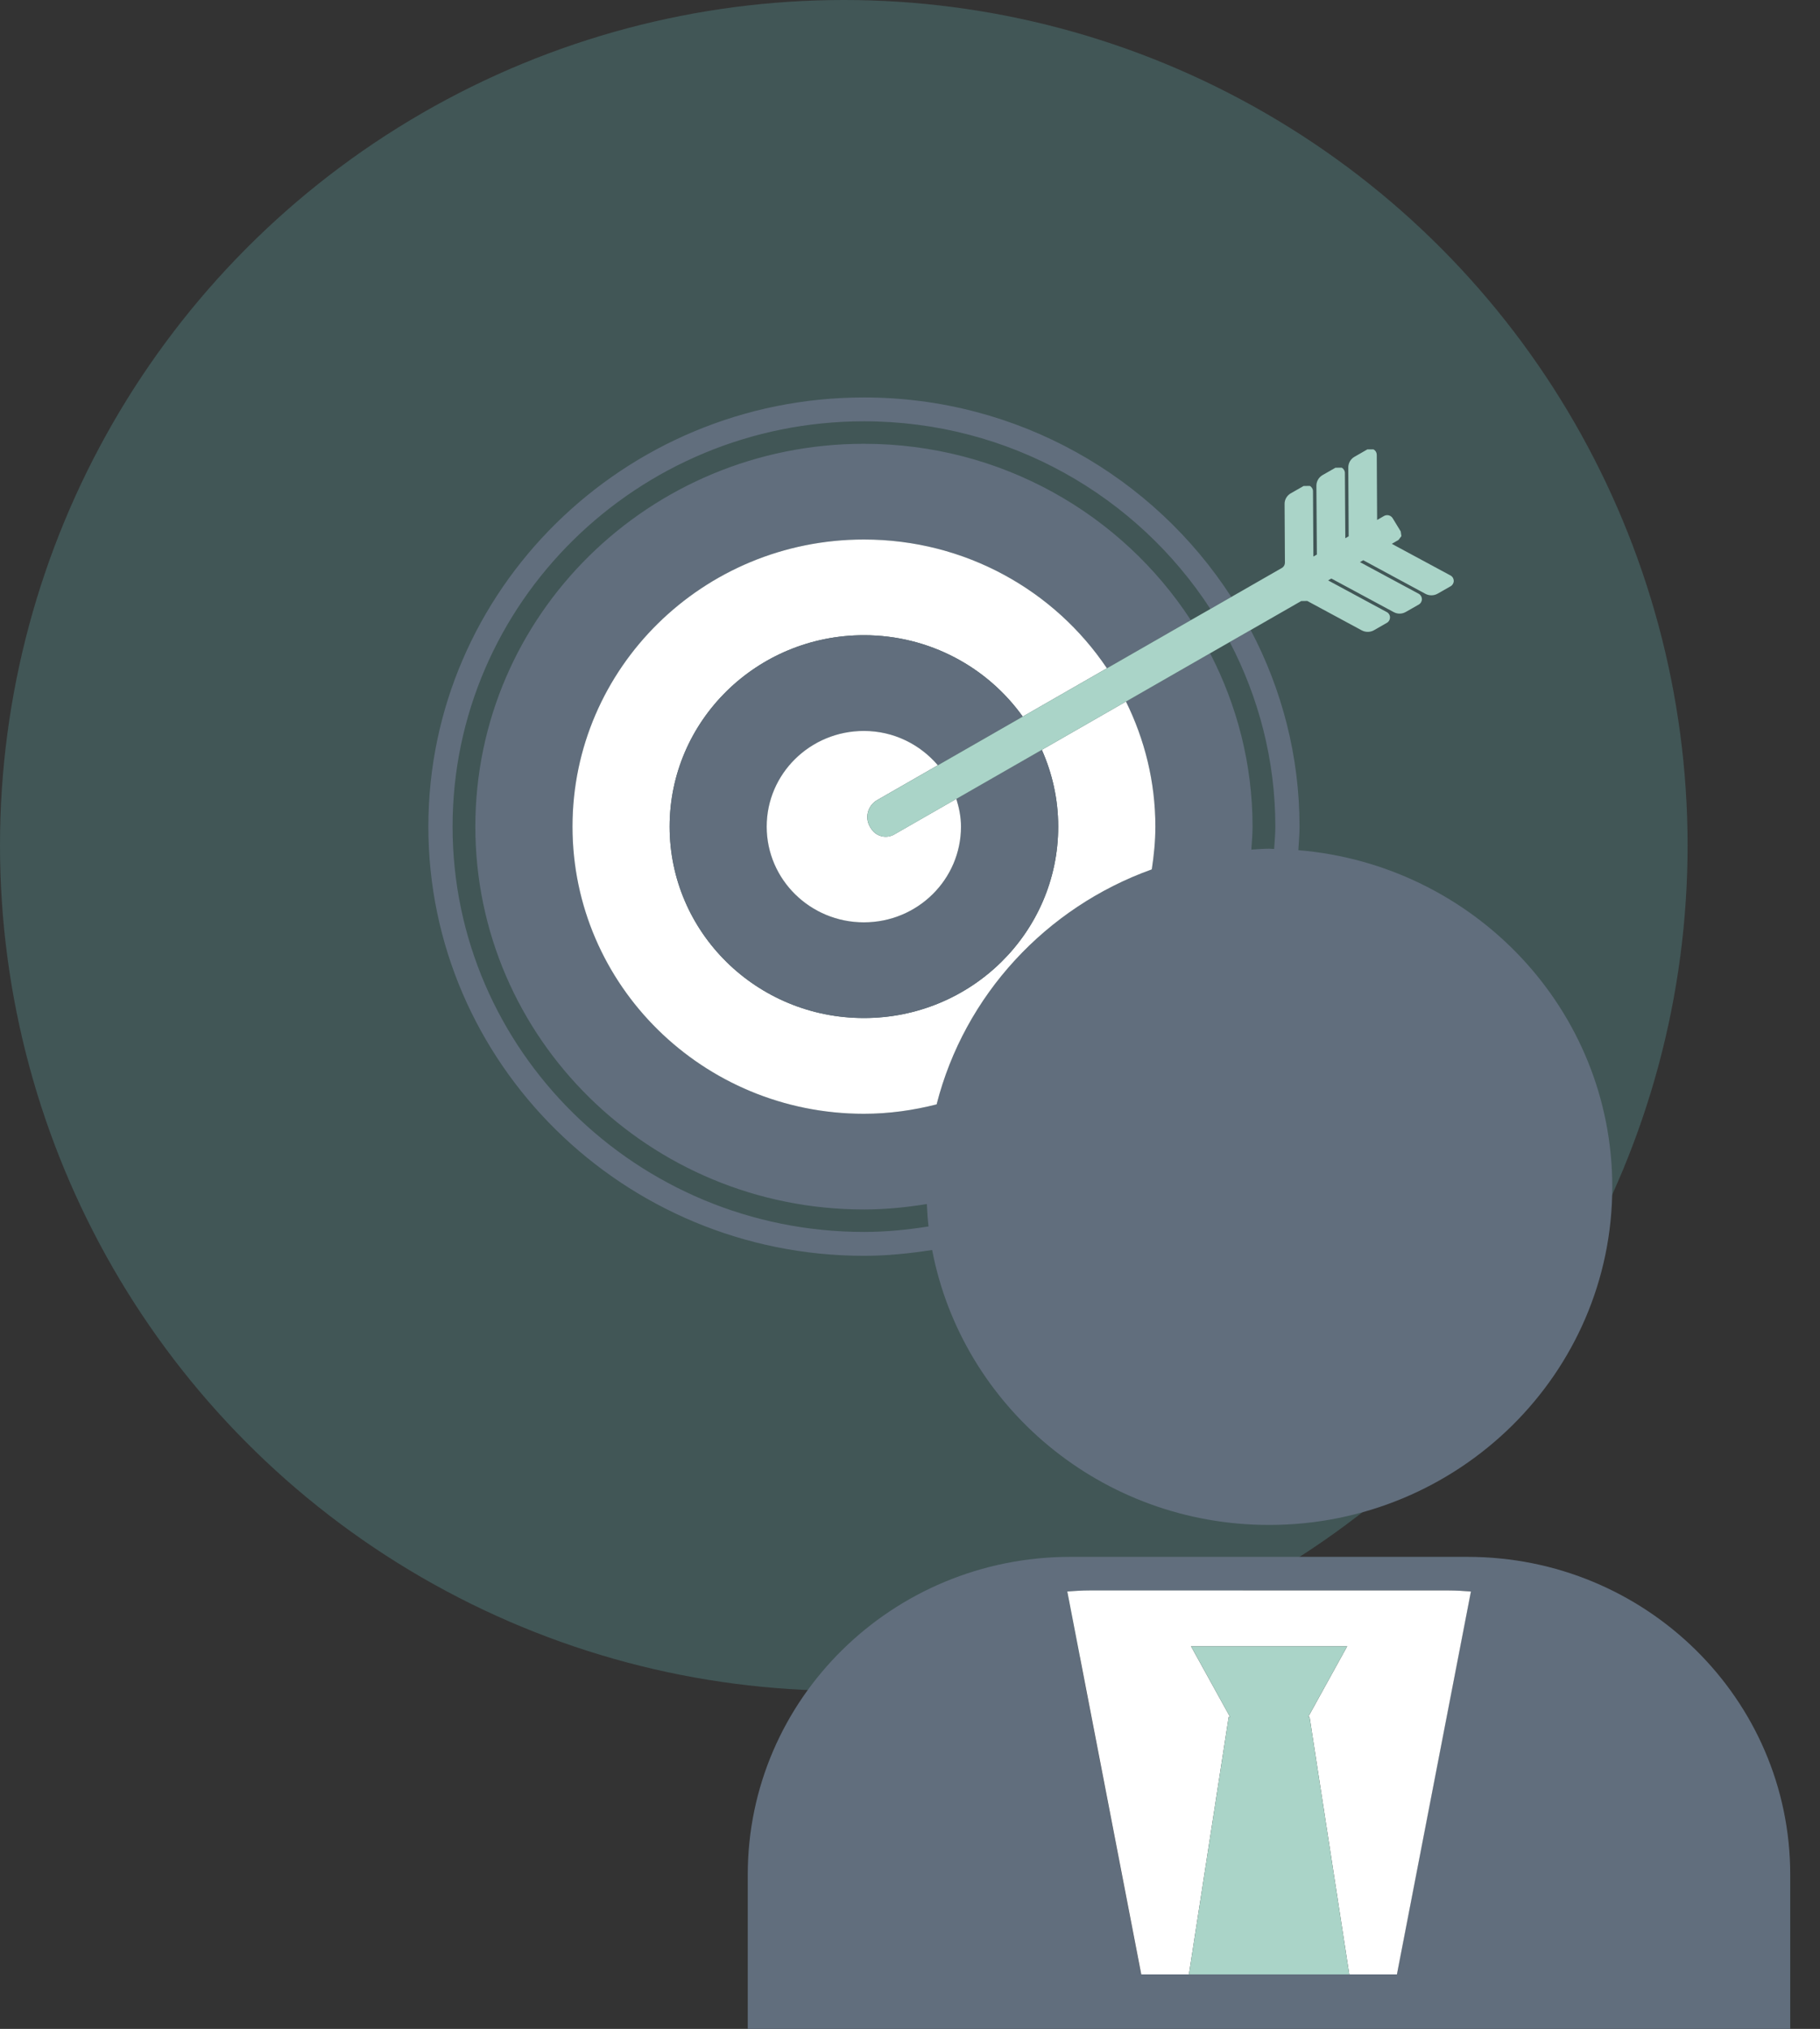 <svg width="61" height="68" viewBox="0 0 61 68" fill="none" xmlns="http://www.w3.org/2000/svg">
<rect x="0" y="0" width="61" height="68" fill="#333333" stroke="none"/>
<ellipse opacity="0.2" cx="28.281" cy="28.334" rx="28.281" ry="28.334" fill="#7CE3E2"/>
<path d="M15.169 27.705C15.169 20.214 21.354 14.12 28.957 14.12C33.833 14.12 38.117 16.633 40.568 20.41L41.269 20.008C38.676 15.996 34.132 13.321 28.957 13.321C20.907 13.321 14.357 19.774 14.357 27.705C14.357 35.636 20.907 42.089 28.957 42.089C29.736 42.089 30.496 42.01 31.242 41.894C32.249 47.14 36.917 51.109 42.535 51.109C48.888 51.109 54.038 46.037 54.038 39.779C54.038 33.846 49.407 28.984 43.516 28.494C43.531 28.231 43.556 27.971 43.556 27.705C43.556 25.329 42.959 23.092 41.918 21.116L41.217 21.517C42.187 23.377 42.745 25.476 42.745 27.705C42.745 27.958 42.719 28.205 42.705 28.453C42.648 28.453 42.593 28.444 42.535 28.444C42.333 28.444 42.138 28.465 41.941 28.474C41.956 28.219 41.981 27.966 41.981 27.705C41.981 25.611 41.461 23.642 40.558 21.895L37.739 23.513C38.364 24.782 38.725 26.2 38.725 27.705C38.725 28.194 38.676 28.67 38.605 29.139C35.053 30.414 32.325 33.358 31.393 37.015C30.614 37.212 29.8 37.329 28.957 37.329C23.561 37.329 19.188 33.02 19.188 27.705C19.188 22.391 23.561 18.082 28.957 18.082C32.36 18.082 35.353 19.797 37.101 22.398L39.913 20.785C37.597 17.233 33.56 14.874 28.957 14.874C21.765 14.874 15.932 20.619 15.932 27.705C15.932 34.792 21.765 40.536 28.957 40.536C29.677 40.536 30.376 40.465 31.064 40.354C31.077 40.606 31.091 40.858 31.121 41.105C30.413 41.217 29.694 41.289 28.957 41.289C21.354 41.289 15.169 35.196 15.169 27.705Z" fill="#616E7D"/>
<path d="M28.956 21.289C31.157 21.289 33.101 22.369 34.279 24.017L37.1 22.398C35.352 19.797 32.359 18.082 28.956 18.082C23.561 18.082 19.188 22.391 19.188 27.704C19.188 33.02 23.561 37.329 28.956 37.329C29.799 37.329 30.613 37.212 31.392 37.014C32.324 33.358 35.053 30.413 38.604 29.138C38.675 28.67 38.724 28.194 38.724 27.704C38.724 26.199 38.364 24.782 37.738 23.513L34.918 25.131C35.269 25.919 35.468 26.788 35.468 27.704C35.468 31.248 32.553 34.12 28.956 34.12C25.359 34.12 22.444 31.248 22.444 27.704C22.444 24.161 25.359 21.289 28.956 21.289Z" fill="white"/>
<path d="M28.955 24.498C29.955 24.498 30.838 24.95 31.434 25.648L34.278 24.017C33.1 22.369 31.156 21.289 28.955 21.289C25.359 21.289 22.443 24.161 22.443 27.704C22.443 31.248 25.359 34.12 28.955 34.12C32.552 34.12 35.467 31.248 35.467 27.704C35.467 26.788 35.269 25.92 34.918 25.131L32.054 26.773C32.146 27.07 32.21 27.378 32.21 27.704C32.21 29.476 30.754 30.913 28.955 30.913C27.157 30.913 25.698 29.476 25.698 27.704C25.698 25.933 27.157 24.498 28.955 24.498Z" fill="#616E7D"/>
<path d="M29.4 26.815L31.433 25.648C30.837 24.95 29.954 24.498 28.954 24.498C27.156 24.498 25.697 25.933 25.697 27.705C25.697 29.476 27.156 30.913 28.954 30.913C30.753 30.913 32.209 29.476 32.209 27.705C32.209 27.378 32.145 27.07 32.053 26.774L29.973 27.967C29.708 28.12 29.367 28.038 29.202 27.782L29.171 27.734C28.97 27.42 29.073 27.002 29.4 26.815Z" fill="white"/>
<path d="M47.776 19.903C47.905 19.971 48.062 19.969 48.188 19.895L48.621 19.648C48.686 19.611 48.725 19.541 48.725 19.467C48.723 19.391 48.683 19.323 48.615 19.287L46.648 18.227L46.873 18.096L46.97 17.969L46.948 17.812L46.676 17.366C46.615 17.269 46.487 17.237 46.388 17.293L46.156 17.427L46.144 15.24C46.143 15.166 46.103 15.099 46.037 15.062H45.828L45.398 15.309C45.268 15.383 45.19 15.52 45.19 15.667L45.203 17.974L45.09 18.04L45.076 15.852C45.076 15.779 45.035 15.71 44.971 15.674L44.76 15.676L44.329 15.922C44.2 15.996 44.121 16.132 44.121 16.279L44.137 18.586L44.02 18.653L44.007 16.464C44.007 16.392 43.967 16.323 43.902 16.286L43.693 16.288L43.262 16.534C43.133 16.608 43.053 16.744 43.055 16.891L43.066 18.857C43.066 18.93 43.029 18.997 42.964 19.035L41.268 20.008L40.568 20.41L39.912 20.785L37.101 22.398L34.279 24.017L31.435 25.648L29.402 26.815C29.075 27.002 28.972 27.42 29.173 27.734L29.204 27.782C29.369 28.038 29.711 28.12 29.975 27.967L32.055 26.774L34.919 25.131L37.739 23.513L40.558 21.895L41.217 21.517L41.918 21.116L43.611 20.145L43.814 20.141L45.641 21.127C45.769 21.195 45.925 21.194 46.05 21.123L46.484 20.874C46.551 20.835 46.589 20.767 46.588 20.692C46.588 20.617 46.546 20.549 46.48 20.514L44.513 19.452L44.623 19.39L46.71 20.514C46.838 20.585 46.993 20.582 47.119 20.509L47.552 20.262C47.619 20.223 47.658 20.153 47.658 20.079C47.656 20.005 47.614 19.935 47.549 19.9L45.581 18.84L45.691 18.776L47.776 19.903Z" fill="#AAD4C8"/>
<path d="M41.227 57.546L39.919 55.175H39.918L41.227 57.546Z" fill="#616E7D"/>
<path d="M46.816 66.172H38.247L35.767 53.34C36.011 53.322 36.255 53.305 36.501 53.305H48.561C48.81 53.305 49.054 53.322 49.296 53.34L46.816 66.172ZM35.873 52.179C29.903 52.179 25.062 56.948 25.062 62.831V68H60.002V62.831C60.002 56.948 55.161 52.179 49.189 52.179H35.873Z" fill="#616E7D"/>
<path d="M43.892 57.546L45.223 66.172H46.82L49.3 53.34C49.058 53.322 48.814 53.305 48.566 53.305H36.506C36.259 53.305 36.015 53.322 35.772 53.34L38.251 66.172H39.848L41.181 57.546H41.228L39.919 55.176H39.92H45.153L43.845 57.546H43.892Z" fill="white"/>
<path d="M39.848 66.172H45.223L43.892 57.546H43.844L45.153 55.176H39.92L41.228 57.546H41.181L39.848 66.172Z" fill="#AAD4C8"/>
</svg>
